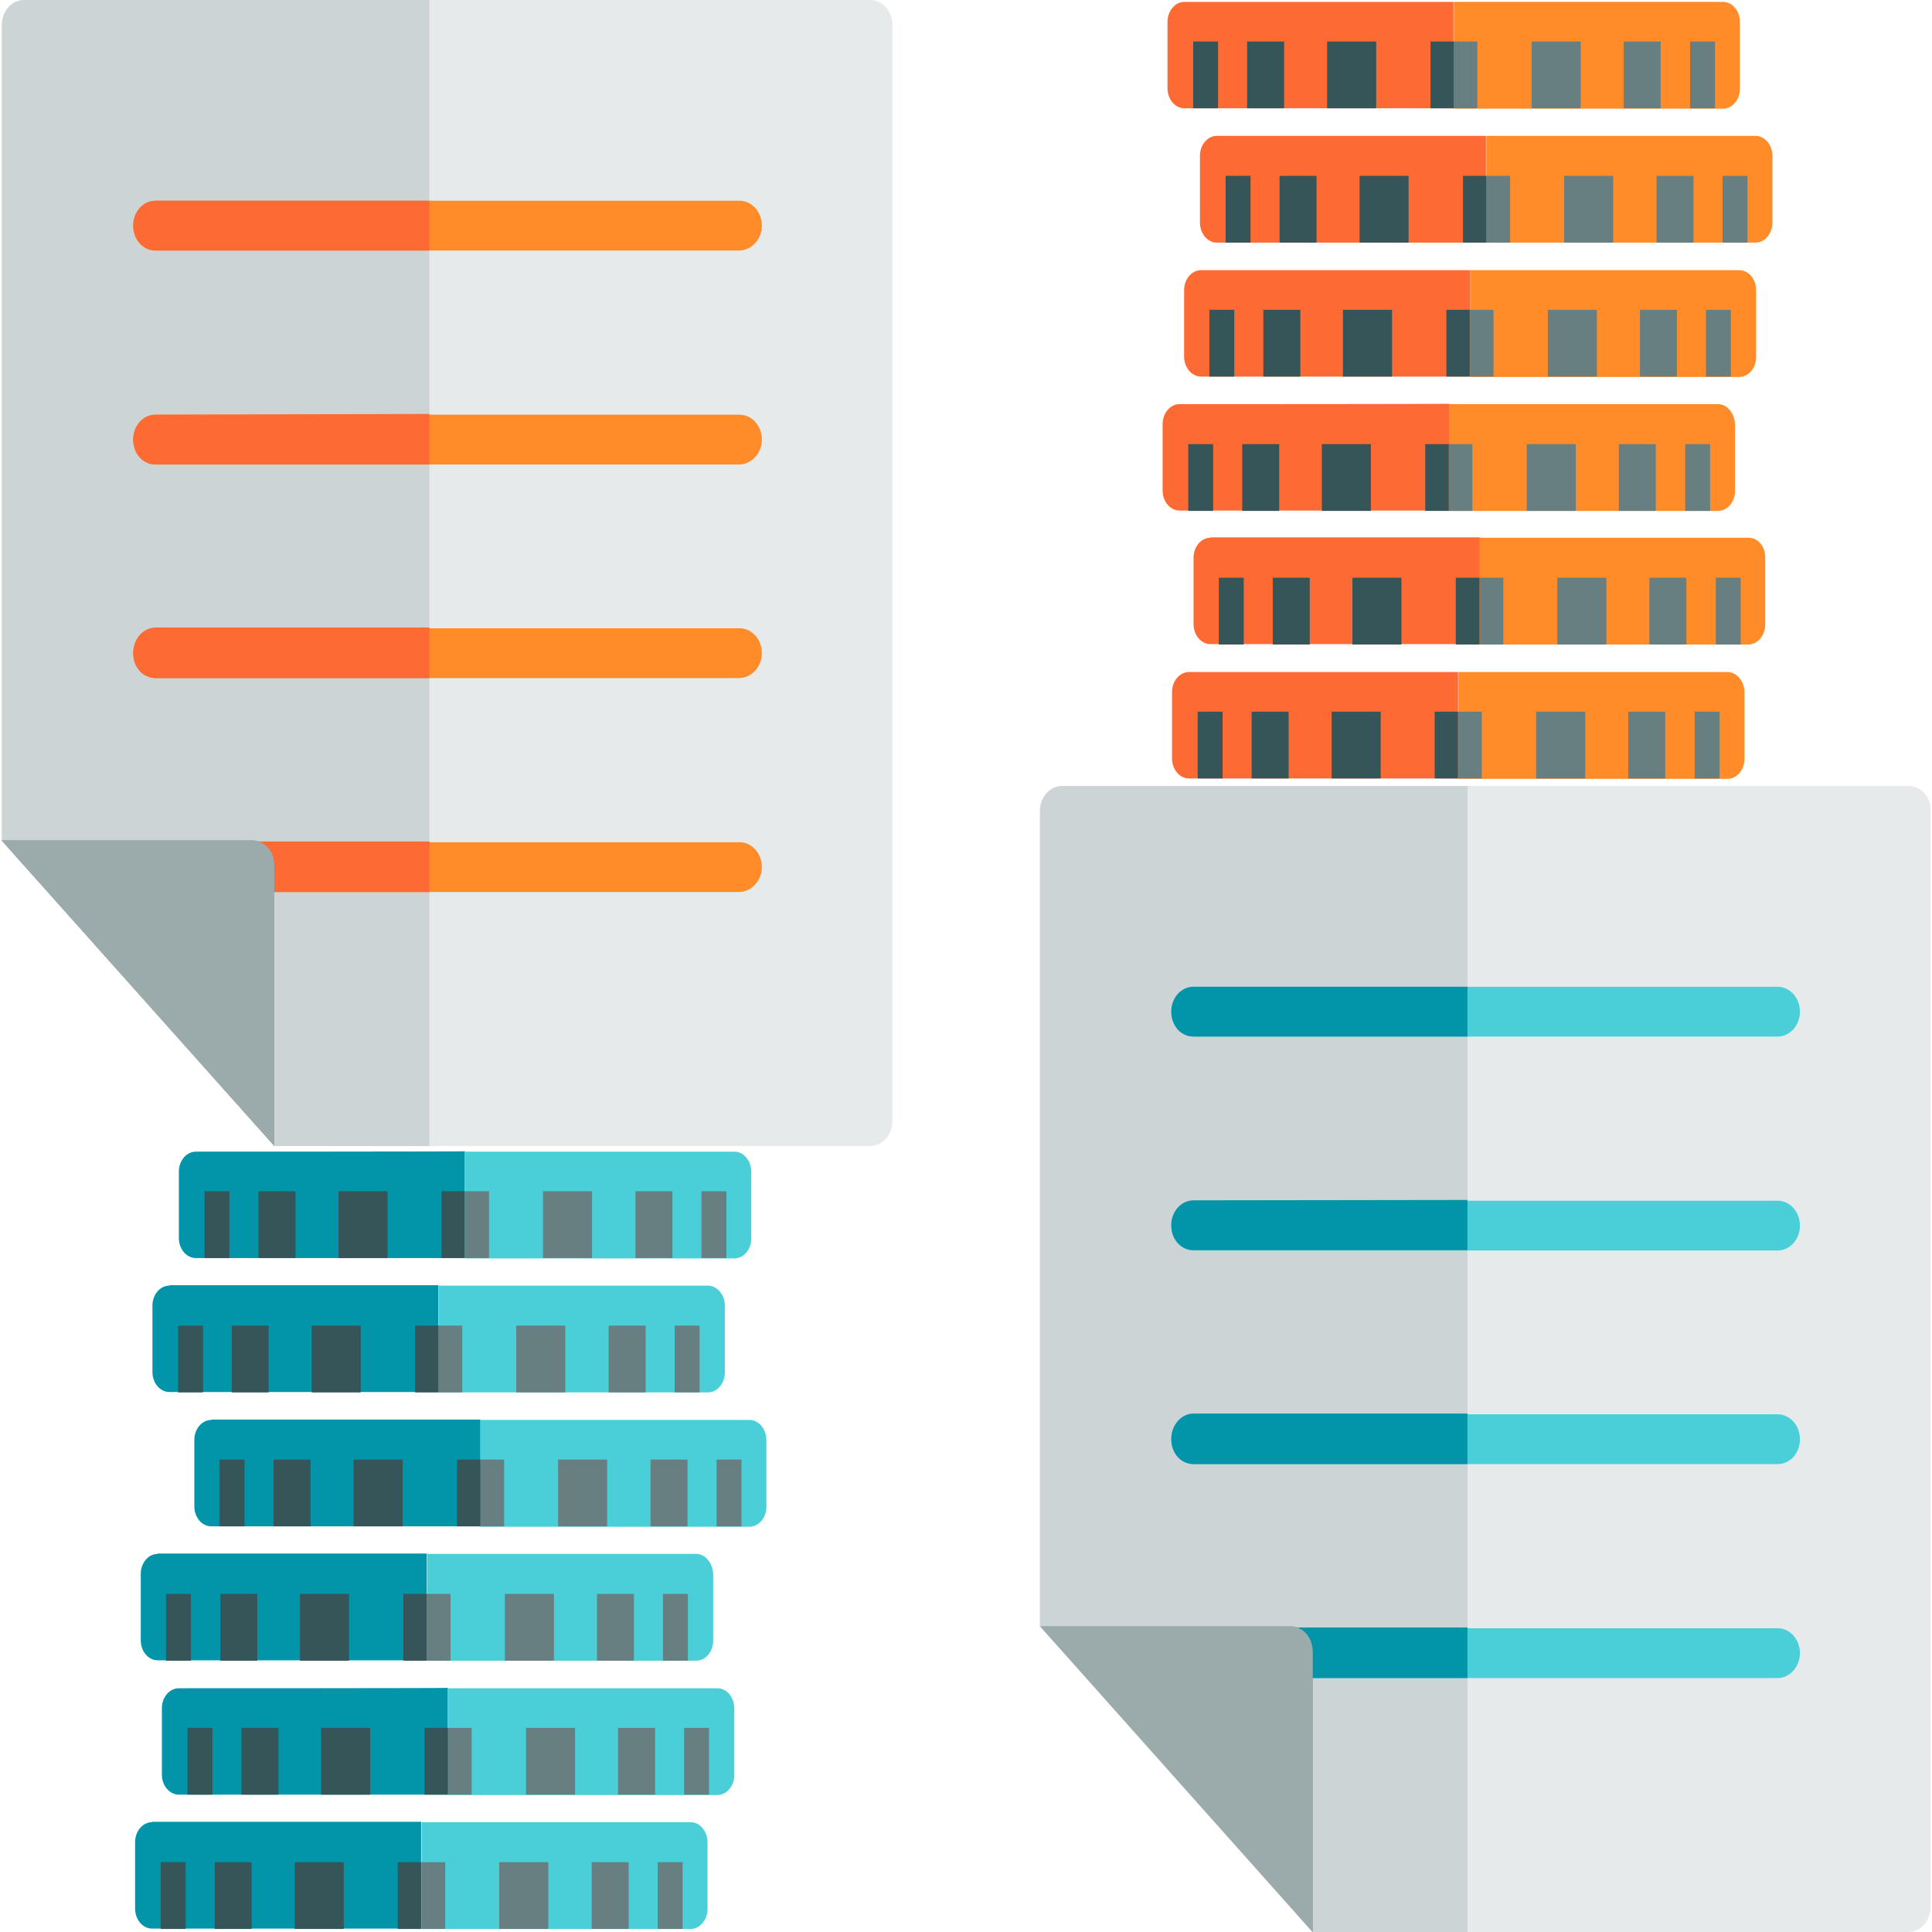 <?xml version="1.0" encoding="utf-8"?>
<!-- Generator: Adobe Illustrator 19.0.0, SVG Export Plug-In . SVG Version: 6.00 Build 0)  -->
<svg version="1.1" id="Layer_1" xmlns="http://www.w3.org/2000/svg" xmlns:xlink="http://www.w3.org/1999/xlink" x="0px" y="0px"
	 viewBox="96 11 512 512" style="enable-background:new 96 11 512 512;" xml:space="preserve">
<style type="text/css">
	.st0{fill:#FF8C29;}
	.st1{fill:#FD6A33;}
	.st2{fill:#365558;}
	.st3{fill:#687F82;}
	.st4{fill:#4ACFD9;}
	.st5{fill:#0295AA;}
	.st6{fill:#E6EAEA;}
	.st7{fill:#CDD4D5;}
	.st8{fill:#9BAAAB;}
</style>
<g>
	<g>
		<path class="st0" d="M552.6,11.5h-71.3v28.3h71.3c2.5,0,4.5-2.4,4.5-5.3V16.8C557.1,13.9,555.1,11.5,552.6,11.5z"/>
		<path class="st1" d="M409.9,11.5c-2.5,0-4.5,2.4-4.5,5.3v17.6c0,2.9,2,5.3,4.5,5.3h71.3V11.5H409.9z"/>
		<rect x="412.2" y="22" class="st2" width="6.6" height="17.7"/>
		<rect x="426.5" y="22" class="st2" width="9.8" height="17.7"/>
		<rect x="447.7" y="22" class="st2" width="13" height="17.7"/>
		<rect x="481.3" y="22" class="st2" width="0.1" height="17.7"/>
		<rect x="475.1" y="22" class="st2" width="6.2" height="17.7"/>
		<rect x="543.9" y="22" class="st3" width="6.6" height="17.7"/>
		<rect x="526.3" y="22" class="st3" width="9.8" height="17.7"/>
		<rect x="501.9" y="22" class="st3" width="13" height="17.7"/>
		<rect x="481.3" y="22" class="st3" width="6.2" height="17.7"/>
	</g>
	<g>
		<path class="st0" d="M561.2,47h-71.3v28.3h71.3c2.5,0,4.5-2.4,4.5-5.3V52.3C565.7,49.4,563.7,47,561.2,47z"/>
		<path class="st1" d="M418.5,47c-2.5,0-4.5,2.4-4.5,5.3V70c0,2.9,2,5.3,4.5,5.3h71.3V47H418.5z"/>
		<rect x="420.8" y="57.6" class="st2" width="6.6" height="17.7"/>
		<rect x="435.1" y="57.6" class="st2" width="9.8" height="17.7"/>
		<rect x="456.3" y="57.6" class="st2" width="13" height="17.7"/>
		<rect x="489.9" y="57.6" class="st2" width="0.1" height="17.7"/>
		<rect x="483.7" y="57.6" class="st2" width="6.2" height="17.7"/>
		<rect x="552.5" y="57.6" class="st3" width="6.6" height="17.7"/>
		<rect x="535" y="57.6" class="st3" width="9.8" height="17.7"/>
		<rect x="510.5" y="57.6" class="st3" width="13" height="17.7"/>
		<rect x="490" y="57.6" class="st3" width="6.2" height="17.7"/>
	</g>
	<g>
		<path class="st0" d="M556.9,82.6h-71.3v28.3h71.3c2.5,0,4.5-2.4,4.5-5.3V87.9C561.4,85,559.4,82.6,556.9,82.6z"/>
		<path class="st1" d="M414.3,82.6c-2.5,0-4.5,2.4-4.5,5.3v17.6c0,2.9,2,5.3,4.5,5.3h71.3V82.6H414.3z"/>
		<rect x="416.5" y="93.1" class="st2" width="6.6" height="17.7"/>
		<rect x="430.8" y="93.1" class="st2" width="9.8" height="17.7"/>
		<rect x="451.9" y="93.1" class="st2" width="13" height="17.7"/>
		<rect x="485.5" y="93.1" class="st2" width="0.1" height="17.7"/>
		<rect x="479.3" y="93.1" class="st2" width="6.2" height="17.7"/>
		<rect x="548.1" y="93.1" class="st3" width="6.6" height="17.7"/>
		<rect x="530.6" y="93.1" class="st3" width="9.8" height="17.7"/>
		<rect x="506.2" y="93.1" class="st3" width="13" height="17.7"/>
		<rect x="485.6" y="93.1" class="st3" width="6.2" height="17.7"/>
	</g>
	<g>
		<path class="st0" d="M551.3,118.1h-71.3v28.3h71.3c2.5,0,4.5-2.4,4.5-5.3v-17.6C555.7,120.5,553.7,118.1,551.3,118.1z"/>
		<path class="st1" d="M408.6,118.1c-2.5,0-4.5,2.4-4.5,5.3V141c0,2.9,2,5.3,4.5,5.3H480v-28.3C480,118.1,408.6,118.1,408.6,118.1z"
			/>
		<rect x="410.9" y="128.7" class="st2" width="6.6" height="17.7"/>
		<rect x="425.2" y="128.7" class="st2" width="9.8" height="17.7"/>
		<rect x="446.3" y="128.7" class="st2" width="13" height="17.7"/>
		<rect x="479.9" y="128.7" class="st2" width="0.1" height="17.7"/>
		<rect x="473.7" y="128.7" class="st2" width="6.2" height="17.7"/>
		<rect x="542.6" y="128.7" class="st3" width="6.6" height="17.7"/>
		<rect x="525" y="128.7" class="st3" width="9.8" height="17.7"/>
		<rect x="500.6" y="128.7" class="st3" width="13" height="17.7"/>
		<rect x="480" y="128.7" class="st3" width="6.2" height="17.7"/>
	</g>
	<g>
		<path class="st0" d="M559.4,153.5H488v28.3h71.3c2.5,0,4.5-2.4,4.5-5.3v-17.6C563.9,155.9,561.9,153.5,559.4,153.5z"/>
		<path class="st1" d="M416.8,153.5c-2.5,0-4.5,2.4-4.5,5.3v17.6c0,2.9,2,5.3,4.5,5.3h71.3v-28.3H416.8z"/>
		<rect x="419" y="164.1" class="st2" width="6.6" height="17.7"/>
		<rect x="433.3" y="164.1" class="st2" width="9.8" height="17.7"/>
		<rect x="454.4" y="164.1" class="st2" width="13" height="17.7"/>
		<rect x="488" y="164.1" class="st2" width="0.1" height="17.7"/>
		<rect x="481.8" y="164.1" class="st2" width="6.2" height="17.7"/>
		<rect x="550.7" y="164.1" class="st3" width="6.6" height="17.7"/>
		<rect x="533.1" y="164.1" class="st3" width="9.8" height="17.7"/>
		<rect x="508.7" y="164.1" class="st3" width="13" height="17.7"/>
		<rect x="488.2" y="164.1" class="st3" width="6.2" height="17.7"/>
	</g>
	<g>
		<path class="st0" d="M553.8,189.1h-71.3v28.3h71.3c2.5,0,4.5-2.4,4.5-5.3v-17.6C558.3,191.5,556.2,189.1,553.8,189.1z"/>
		<path class="st1" d="M411.1,189.1c-2.5,0-4.5,2.4-4.5,5.3V212c0,2.9,2,5.3,4.5,5.3h71.3v-28.2H411.1z"/>
		<rect x="413.4" y="199.6" class="st2" width="6.6" height="17.7"/>
		<rect x="427.7" y="199.6" class="st2" width="9.8" height="17.7"/>
		<rect x="448.9" y="199.6" class="st2" width="13" height="17.7"/>
		<rect x="482.5" y="199.6" class="st2" width="0.1" height="17.7"/>
		<rect x="476.2" y="199.6" class="st2" width="6.2" height="17.7"/>
		<rect x="545.1" y="199.6" class="st3" width="6.6" height="17.7"/>
		<rect x="527.5" y="199.6" class="st3" width="9.8" height="17.7"/>
		<rect x="503.1" y="199.6" class="st3" width="13" height="17.7"/>
		<rect x="482.5" y="199.6" class="st3" width="6.2" height="17.7"/>
	</g>
</g>
<g>
	<g>
		<path class="st4" d="M290.6,316.2h-71.3v28.3h71.3c2.5,0,4.5-2.4,4.5-5.3v-17.6C295.1,318.6,293.1,316.2,290.6,316.2z"/>
		<path class="st5" d="M147.9,316.2c-2.5,0-4.5,2.4-4.5,5.3v17.6c0,2.9,2,5.3,4.5,5.3h71.3v-28.3
			C219.3,316.2,147.9,316.2,147.9,316.2z"/>
		<rect x="150.2" y="326.7" class="st2" width="6.6" height="17.7"/>
		<rect x="164.5" y="326.7" class="st2" width="9.8" height="17.7"/>
		<rect x="185.7" y="326.7" class="st2" width="13" height="17.7"/>
		<rect x="219.3" y="326.7" class="st2" width="0.1" height="17.7"/>
		<rect x="213" y="326.7" class="st2" width="6.2" height="17.7"/>
		<rect x="281.9" y="326.7" class="st3" width="6.6" height="17.7"/>
		<rect x="264.4" y="326.7" class="st3" width="9.8" height="17.7"/>
		<rect x="239.9" y="326.7" class="st3" width="13" height="17.7"/>
		<rect x="219.4" y="326.7" class="st3" width="6.2" height="17.7"/>
	</g>
	<g>
		<path class="st4" d="M283.6,351.7h-71.3V380h71.3c2.5,0,4.5-2.4,4.5-5.3V357C288.1,354.1,286,351.7,283.6,351.7z"/>
		<path class="st5" d="M140.9,351.7c-2.5,0-4.5,2.4-4.5,5.3v17.6c0,2.9,2,5.3,4.5,5.3h71.3v-28.3H140.9z"/>
		<rect x="143.2" y="362.3" class="st2" width="6.6" height="17.7"/>
		<rect x="157.4" y="362.3" class="st2" width="9.8" height="17.7"/>
		<rect x="178.6" y="362.3" class="st2" width="13" height="17.7"/>
		<rect x="212.2" y="362.3" class="st2" width="0.1" height="17.7"/>
		<rect x="206" y="362.3" class="st2" width="6.2" height="17.7"/>
		<rect x="274.8" y="362.3" class="st3" width="6.6" height="17.7"/>
		<rect x="257.3" y="362.3" class="st3" width="9.8" height="17.7"/>
		<rect x="232.8" y="362.3" class="st3" width="13" height="17.7"/>
		<rect x="212.3" y="362.3" class="st3" width="6.2" height="17.7"/>
	</g>
	<g>
		<path class="st4" d="M294.6,387.3h-71.3v28.3h71.3c2.5,0,4.5-2.4,4.5-5.3v-17.6C299.1,389.7,297.1,387.3,294.6,387.3z"/>
		<path class="st5" d="M152,387.3c-2.5,0-4.5,2.4-4.5,5.3v17.6c0,2.9,2,5.3,4.5,5.3h71.3v-28.3H152z"/>
		<rect x="154.2" y="397.8" class="st2" width="6.6" height="17.7"/>
		<rect x="168.5" y="397.8" class="st2" width="9.8" height="17.7"/>
		<rect x="189.7" y="397.8" class="st2" width="13" height="17.7"/>
		<rect x="223.3" y="397.8" class="st2" width="0.1" height="17.7"/>
		<rect x="217.1" y="397.8" class="st2" width="6.2" height="17.7"/>
		<rect x="285.9" y="397.8" class="st3" width="6.6" height="17.7"/>
		<rect x="268.4" y="397.8" class="st3" width="9.8" height="17.7"/>
		<rect x="243.9" y="397.8" class="st3" width="13" height="17.7"/>
		<rect x="223.4" y="397.8" class="st3" width="6.2" height="17.7"/>
	</g>
	<g>
		<path class="st4" d="M280.5,422.8h-71.3v28.3h71.3c2.5,0,4.5-2.4,4.5-5.3v-17.6C284.9,425.2,282.9,422.8,280.5,422.8z"/>
		<path class="st5" d="M137.8,422.8c-2.5,0-4.5,2.4-4.5,5.3v17.6c0,2.9,2,5.3,4.5,5.3h71.3v-28.3H137.8z"/>
		<rect x="140" y="433.4" class="st2" width="6.6" height="17.7"/>
		<rect x="154.4" y="433.4" class="st2" width="9.8" height="17.7"/>
		<rect x="175.5" y="433.4" class="st2" width="13" height="17.7"/>
		<rect x="209.1" y="433.4" class="st2" width="0.1" height="17.7"/>
		<rect x="202.9" y="433.4" class="st2" width="6.2" height="17.7"/>
		<rect x="271.7" y="433.4" class="st3" width="6.6" height="17.7"/>
		<rect x="254.2" y="433.4" class="st3" width="9.8" height="17.7"/>
		<rect x="229.8" y="433.4" class="st3" width="13" height="17.7"/>
		<rect x="209.2" y="433.4" class="st3" width="6.2" height="17.7"/>
	</g>
	<g>
		<path class="st4" d="M286.1,458.4h-71.3v28.3h71.3c2.5,0,4.5-2.4,4.5-5.3v-17.6C290.6,460.8,288.6,458.4,286.1,458.4z"/>
		<path class="st5" d="M143.4,458.4c-2.5,0-4.5,2.4-4.5,5.3v17.6c0,2.9,2,5.3,4.5,5.3h71.3v-28.3
			C214.7,458.4,143.4,458.4,143.4,458.4z"/>
		<rect x="145.7" y="468.9" class="st2" width="6.6" height="17.7"/>
		<rect x="160" y="468.9" class="st2" width="9.8" height="17.7"/>
		<rect x="181.1" y="468.9" class="st2" width="13" height="17.7"/>
		<rect x="214.7" y="468.9" class="st2" width="0.1" height="17.7"/>
		<rect x="208.5" y="468.9" class="st2" width="6.2" height="17.7"/>
		<rect x="277.3" y="468.9" class="st3" width="6.6" height="17.7"/>
		<rect x="259.8" y="468.9" class="st3" width="9.8" height="17.7"/>
		<rect x="235.4" y="468.9" class="st3" width="13" height="17.7"/>
		<rect x="214.8" y="468.9" class="st3" width="6.2" height="17.7"/>
	</g>
	<g>
		<path class="st4" d="M279,493.9h-71.3v28.3H279c2.5,0,4.5-2.4,4.5-5.3v-17.6C283.5,496.3,281.5,493.9,279,493.9z"/>
		<path class="st5" d="M136.3,493.9c-2.5,0-4.5,2.4-4.5,5.3v17.6c0,2.9,2,5.3,4.5,5.3h71.3v-28.3H136.3z"/>
		<rect x="138.6" y="504.5" class="st2" width="6.6" height="17.7"/>
		<rect x="152.9" y="504.5" class="st2" width="9.8" height="17.7"/>
		<rect x="174.1" y="504.5" class="st2" width="13" height="17.7"/>
		<rect x="207.7" y="504.5" class="st2" width="0.1" height="17.7"/>
		<rect x="201.4" y="504.5" class="st2" width="6.2" height="17.7"/>
		<rect x="270.3" y="504.5" class="st3" width="6.6" height="17.7"/>
		<rect x="252.8" y="504.5" class="st3" width="9.8" height="17.7"/>
		<rect x="228.3" y="504.5" class="st3" width="13" height="17.7"/>
		<rect x="207.8" y="504.5" class="st3" width="6.2" height="17.7"/>
	</g>
</g>
<g>
	<path class="st6" d="M326.6,11H102.4c-3.2,0-5.9,2.9-5.9,6.6v216.1l72.2,81h157.9c3.2,0,5.9-2.9,5.9-6.6V17.6
		C332.5,14,329.9,11,326.6,11z"/>
	<path class="st7" d="M102.4,11c-3.2,0-5.9,2.9-5.9,6.6v216.1l72.2,81h41.1V11H102.4z"/>
	<path id="SVGCleanerId_0_11_" class="st8" d="M162.7,233.7H96.4l72.3,81v-74.4C168.7,236.6,166.1,233.7,162.7,233.7z"/>
	<g>
		<path class="st0" d="M291.8,77.4H137.2c-3.2,0-5.9-2.9-5.9-6.6s2.6-6.6,5.9-6.6H292c3.2,0,5.9,2.9,5.9,6.6S295.1,77.4,291.8,77.4z
			"/>
		<path class="st0" d="M291.8,134.1H137.2c-3.2,0-5.9-2.9-5.9-6.6c0-3.8,2.6-6.6,5.9-6.6H292c3.2,0,5.9,2.9,5.9,6.6
			C297.9,131.2,295.1,134.1,291.8,134.1z"/>
		<path class="st0" d="M291.8,190.7H137.2c-3.2,0-5.9-2.9-5.9-6.6s2.6-6.6,5.9-6.6H292c3.2,0,5.9,2.9,5.9,6.6
			S295.1,190.7,291.8,190.7z"/>
		<path class="st0" d="M291.8,247.4H137.2c-3.2,0-5.9-2.9-5.9-6.6c0-3.8,2.6-6.6,5.9-6.6H292c3.2,0,5.9,2.9,5.9,6.6
			C297.9,244.4,295.1,247.4,291.8,247.4z"/>
	</g>
	<g>
		<path class="st1" d="M137.2,64.2c-3.2,0-5.9,2.9-5.9,6.6s2.6,6.6,5.9,6.6h72.6V64.2H137.2z"/>
		<path class="st1" d="M137.2,120.9c-3.2,0-5.9,2.9-5.9,6.6c0,3.8,2.6,6.6,5.9,6.6h72.6v-13.4L137.2,120.9L137.2,120.9z"/>
		<path class="st1" d="M131.3,184.1c0,3.8,2.6,6.6,5.9,6.6h72.6v-13.4h-72.6C133.8,177.4,131.3,180.4,131.3,184.1z"/>
		<path class="st1" d="M131.3,240.8c0,3.8,2.6,6.6,5.9,6.6h72.6V234h-72.6C133.8,234,131.3,237,131.3,240.8z"/>
	</g>
	<g>
		<path id="SVGCleanerId_0_10_" class="st8" d="M162.7,233.7H96.4l72.3,81v-74.4C168.7,236.6,166.1,233.7,162.7,233.7z"/>
	</g>
</g>
<g>
	<path class="st6" d="M601.9,219.3H377.5c-3.2,0-5.9,2.9-5.9,6.6V442l72.2,81h157.9c3.2,0,5.9-2.9,5.9-6.6V225.9
		C607.8,222.3,605.1,219.3,601.9,219.3z"/>
	<path class="st7" d="M377.5,219.3c-3.2,0-5.9,2.9-5.9,6.6V442l72.2,81h41.1V219.3H377.5z"/>
	<path id="SVGCleanerId_0_7_" class="st8" d="M438,442h-66.3l72.2,81v-74.4C443.8,444.9,441.3,442,438,442z"/>
	<g>
		<path class="st4" d="M567.1,285.7H412.3c-3.2,0-5.9-2.9-5.9-6.6c0-3.8,2.6-6.6,5.9-6.6h154.8c3.2,0,5.9,2.9,5.9,6.6
			C573,282.8,570.3,285.7,567.1,285.7z"/>
		<path class="st4" d="M567.1,342.4H412.3c-3.2,0-5.9-2.9-5.9-6.6c0-3.8,2.6-6.6,5.9-6.6h154.8c3.2,0,5.9,2.9,5.9,6.6
			C573,339.5,570.3,342.4,567.1,342.4z"/>
		<path class="st4" d="M567.1,399H412.3c-3.2,0-5.9-2.9-5.9-6.6c0-3.8,2.6-6.6,5.9-6.6h154.8c3.2,0,5.9,2.9,5.9,6.6
			C573,396.2,570.3,399,567.1,399z"/>
		<path class="st4" d="M567.1,455.7H412.3c-3.2,0-5.9-2.9-5.9-6.6c0-3.8,2.6-6.6,5.9-6.6h154.8c3.2,0,5.9,2.9,5.9,6.6
			C573,452.7,570.3,455.7,567.1,455.7z"/>
	</g>
	<g>
		<path class="st5" d="M412.3,272.5c-3.2,0-5.9,2.9-5.9,6.6c0,3.8,2.6,6.6,5.9,6.6h72.6v-13.2H412.3z"/>
		<path class="st5" d="M412.3,329.1c-3.2,0-5.9,2.9-5.9,6.6c0,3.8,2.6,6.6,5.9,6.6h72.6V329L412.3,329.1L412.3,329.1z"/>
		<path class="st5" d="M406.4,392.4c0,3.8,2.6,6.6,5.9,6.6h72.6v-13.4h-72.6C409.1,385.6,406.4,388.6,406.4,392.4z"/>
		<path class="st5" d="M406.4,449.1c0,3.8,2.6,6.6,5.9,6.6h72.6v-13.4h-72.6C409.1,442.3,406.4,445.3,406.4,449.1z"/>
	</g>
	<g>
		<path id="SVGCleanerId_0_6_" class="st8" d="M438,442h-66.3l72.2,81v-74.4C443.8,444.9,441.3,442,438,442z"/>
	</g>
</g>
</svg>

